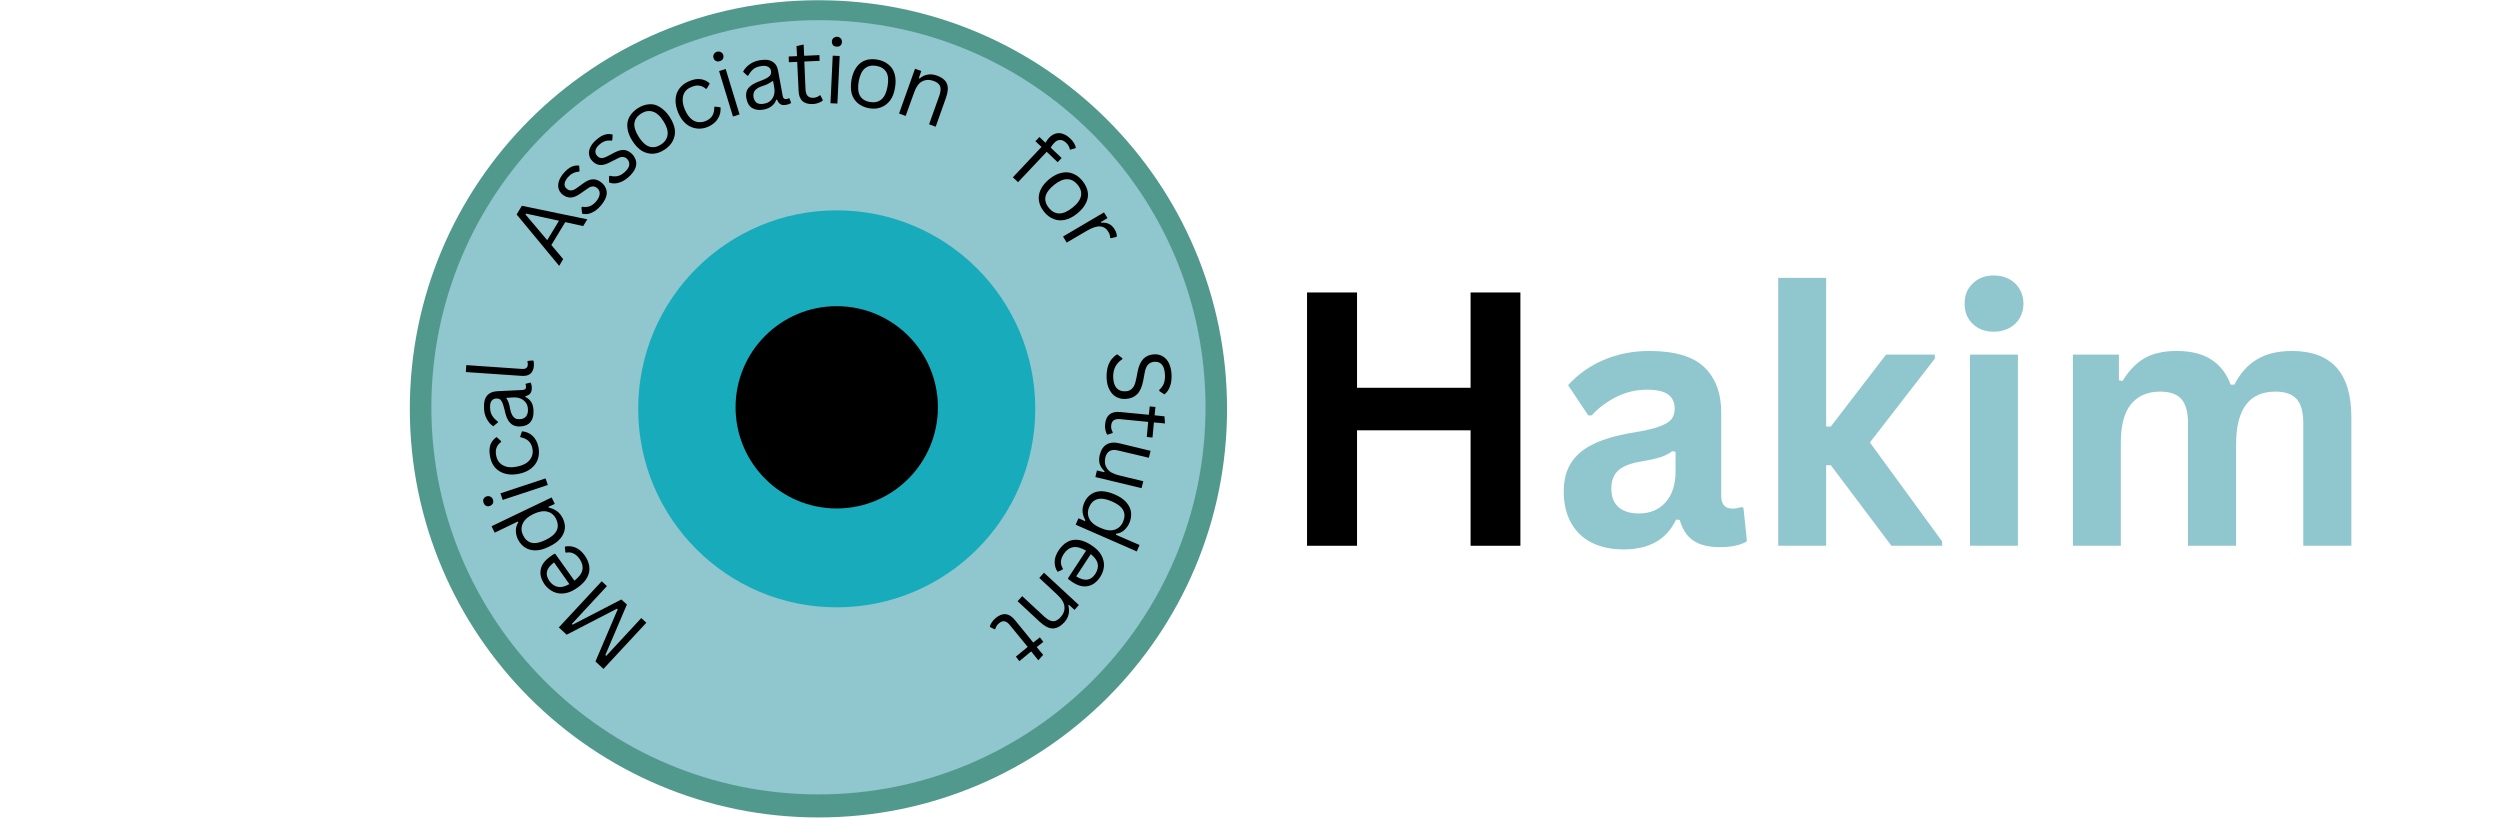 <svg xmlns="http://www.w3.org/2000/svg" xmlns:xlink="http://www.w3.org/1999/xlink" width="300" zoomAndPan="magnify" viewBox="0 0 224.88 75" height="100" preserveAspectRatio="xMidYMid meet" version="1.0"><defs><g/><clipPath id="dd168d78a2"><path d="M 36.824 0.02 L 110.375 0.02 L 110.375 73.57 L 36.824 73.57 Z M 36.824 0.02 " clip-rule="nonzero"/></clipPath><clipPath id="38e947e265"><path d="M 73.602 0.02 C 53.289 0.02 36.824 16.484 36.824 36.797 C 36.824 57.105 53.289 73.57 73.602 73.57 C 93.91 73.57 110.375 57.105 110.375 36.797 C 110.375 16.484 93.91 0.02 73.602 0.02 Z M 73.602 0.02 " clip-rule="nonzero"/></clipPath><clipPath id="fbb29db1d7"><path d="M 38.762 1.816 L 108.438 1.816 L 108.438 71.496 L 38.762 71.496 Z M 38.762 1.816 " clip-rule="nonzero"/></clipPath><clipPath id="8dfdc7c473"><path d="M 73.602 1.816 C 54.359 1.816 38.762 17.418 38.762 36.656 C 38.762 55.898 54.359 71.496 73.602 71.496 C 92.84 71.496 108.438 55.898 108.438 36.656 C 108.438 17.418 92.84 1.816 73.602 1.816 Z M 73.602 1.816 " clip-rule="nonzero"/></clipPath><clipPath id="6e7127adec"><path d="M 57.379 18.93 L 93.113 18.93 L 93.113 54.66 L 57.379 54.66 Z M 57.379 18.93 " clip-rule="nonzero"/></clipPath><clipPath id="22035693f3"><path d="M 75.246 18.93 C 65.379 18.93 57.379 26.93 57.379 36.797 C 57.379 46.664 65.379 54.66 75.246 54.66 C 85.113 54.66 93.113 46.664 93.113 36.797 C 93.113 26.93 85.113 18.93 75.246 18.93 Z M 75.246 18.93 " clip-rule="nonzero"/></clipPath><clipPath id="968a71a497"><path d="M 66.141 27.555 L 84.352 27.555 L 84.352 45.762 L 66.141 45.762 Z M 66.141 27.555 " clip-rule="nonzero"/></clipPath><clipPath id="62bbd947bd"><path d="M 75.246 27.555 C 70.219 27.555 66.141 31.629 66.141 36.656 C 66.141 41.684 70.219 45.762 75.246 45.762 C 80.273 45.762 84.352 41.684 84.352 36.656 C 84.352 31.629 80.273 27.555 75.246 27.555 Z M 75.246 27.555 " clip-rule="nonzero"/></clipPath></defs><g clip-path="url(#dd168d78a2)"><g clip-path="url(#38e947e265)"><path fill="#51998c" d="M 36.824 0.02 L 110.375 0.02 L 110.375 73.57 L 36.824 73.57 Z M 36.824 0.02 " fill-opacity="1" fill-rule="nonzero"/></g></g><g clip-path="url(#fbb29db1d7)"><g clip-path="url(#8dfdc7c473)"><path fill="#90c6cd" d="M 38.762 1.816 L 108.438 1.816 L 108.438 71.496 L 38.762 71.496 Z M 38.762 1.816 " fill-opacity="1" fill-rule="nonzero"/></g></g><g clip-path="url(#6e7127adec)"><g clip-path="url(#22035693f3)"><path fill="#18abbc" d="M 57.379 18.93 L 93.113 18.93 L 93.113 54.66 L 57.379 54.66 Z M 57.379 18.93 " fill-opacity="1" fill-rule="nonzero"/></g></g><g clip-path="url(#968a71a497)"><g clip-path="url(#62bbd947bd)"><path fill="#000000" d="M 66.141 27.555 L 84.352 27.555 L 84.352 45.762 L 66.141 45.762 Z M 66.141 27.555 " fill-opacity="1" fill-rule="nonzero"/></g></g><g fill="#90c6cd" fill-opacity="1"><g transform="translate(139.366, 49.119)"><g><path d="M 6.703 0.328 C 5.598 0.328 4.641 0.125 3.828 -0.281 C 3.023 -0.688 2.406 -1.281 1.969 -2.062 C 1.531 -2.852 1.312 -3.797 1.312 -4.891 C 1.312 -5.91 1.531 -6.766 1.969 -7.453 C 2.406 -8.148 3.078 -8.719 3.984 -9.156 C 4.898 -9.602 6.098 -9.945 7.578 -10.188 C 8.609 -10.352 9.391 -10.535 9.922 -10.734 C 10.461 -10.93 10.828 -11.156 11.016 -11.406 C 11.203 -11.656 11.297 -11.969 11.297 -12.344 C 11.297 -12.895 11.102 -13.316 10.719 -13.609 C 10.332 -13.898 9.691 -14.047 8.797 -14.047 C 7.836 -14.047 6.926 -13.832 6.062 -13.406 C 5.195 -12.977 4.453 -12.422 3.828 -11.734 L 3.516 -11.734 L 1.703 -14.453 C 2.578 -15.422 3.641 -16.176 4.891 -16.719 C 6.148 -17.258 7.523 -17.531 9.016 -17.531 C 11.285 -17.531 12.93 -17.047 13.953 -16.078 C 14.973 -15.109 15.484 -13.738 15.484 -11.969 L 15.484 -4.484 C 15.484 -3.723 15.82 -3.344 16.5 -3.344 C 16.758 -3.344 17.016 -3.391 17.266 -3.484 L 17.484 -3.422 L 17.797 -0.406 C 17.555 -0.25 17.223 -0.117 16.797 -0.016 C 16.367 0.078 15.898 0.125 15.391 0.125 C 14.359 0.125 13.551 -0.07 12.969 -0.469 C 12.395 -0.863 11.988 -1.484 11.75 -2.328 L 11.422 -2.359 C 10.578 -0.566 9.004 0.328 6.703 0.328 Z M 8.078 -2.906 C 9.078 -2.906 9.875 -3.238 10.469 -3.906 C 11.07 -4.57 11.375 -5.504 11.375 -6.703 L 11.375 -8.453 L 11.078 -8.516 C 10.816 -8.305 10.473 -8.129 10.047 -7.984 C 9.629 -7.848 9.023 -7.711 8.234 -7.578 C 7.297 -7.422 6.617 -7.148 6.203 -6.766 C 5.797 -6.391 5.594 -5.852 5.594 -5.156 C 5.594 -4.414 5.812 -3.852 6.25 -3.469 C 6.688 -3.094 7.297 -2.906 8.078 -2.906 Z M 8.078 -2.906 "/></g></g></g><g fill="#90c6cd" fill-opacity="1"><g transform="translate(157.497, 49.119)"><g><path d="M 2.484 0 L 2.484 -24.109 L 6.797 -24.109 L 6.797 -10.734 L 7.219 -10.734 L 12.188 -17.203 L 16.578 -17.203 L 16.578 -16.844 L 10.734 -9.297 L 17.234 -0.391 L 17.234 0 L 12.672 0 L 7.219 -7.25 L 6.797 -7.25 L 6.797 0 Z M 2.484 0 "/></g></g></g><g fill="#90c6cd" fill-opacity="1"><g transform="translate(174.755, 49.119)"><g><path d="M 4.625 -19.266 C 3.852 -19.266 3.223 -19.5 2.734 -19.969 C 2.242 -20.438 2 -21.047 2 -21.797 C 2 -22.535 2.242 -23.141 2.734 -23.609 C 3.223 -24.086 3.852 -24.328 4.625 -24.328 C 5.145 -24.328 5.609 -24.219 6.016 -24 C 6.422 -23.781 6.734 -23.477 6.953 -23.094 C 7.18 -22.719 7.297 -22.285 7.297 -21.797 C 7.297 -21.305 7.18 -20.867 6.953 -20.484 C 6.734 -20.109 6.422 -19.812 6.016 -19.594 C 5.609 -19.375 5.145 -19.266 4.625 -19.266 Z M 2.484 0 L 2.484 -17.203 L 6.797 -17.203 L 6.797 0 Z M 2.484 0 "/></g></g></g><g fill="#90c6cd" fill-opacity="1"><g transform="translate(184.016, 49.119)"><g><path d="M 2.484 0 L 2.484 -17.203 L 6.625 -17.203 L 6.625 -14.891 L 6.953 -14.828 C 7.516 -15.754 8.172 -16.438 8.922 -16.875 C 9.68 -17.312 10.648 -17.531 11.828 -17.531 C 13.117 -17.531 14.16 -17.27 14.953 -16.75 C 15.742 -16.238 16.32 -15.488 16.688 -14.5 L 17.016 -14.5 C 17.547 -15.531 18.227 -16.289 19.062 -16.781 C 19.895 -17.281 20.938 -17.531 22.188 -17.531 C 25.758 -17.531 27.547 -15.547 27.547 -11.578 L 27.547 0 L 23.219 0 L 23.219 -11.031 C 23.219 -12.031 23.02 -12.754 22.625 -13.203 C 22.227 -13.648 21.594 -13.875 20.719 -13.875 C 18.352 -13.875 17.172 -12.289 17.172 -9.125 L 17.172 0 L 12.844 0 L 12.844 -11.031 C 12.844 -12.031 12.645 -12.754 12.25 -13.203 C 11.852 -13.648 11.219 -13.875 10.344 -13.875 C 9.227 -13.875 8.359 -13.504 7.734 -12.766 C 7.109 -12.023 6.797 -10.844 6.797 -9.219 L 6.797 0 Z M 2.484 0 "/></g></g></g><g fill="#000000" fill-opacity="1"><g transform="translate(114.604, 49.119)"><g><path d="M 17.688 -14.219 L 17.688 -22.797 L 22.172 -22.797 L 22.172 0 L 17.688 0 L 17.688 -10.391 L 7.469 -10.391 L 7.469 0 L 2.969 0 L 2.969 -22.797 L 7.469 -22.797 L 7.469 -14.219 Z M 17.688 -14.219 "/></g></g></g><g fill="#000000" fill-opacity="1"><g transform="translate(58.735, 56.624)"><g><path d="M -1.078 -1 L -0.625 -0.578 L -4.484 3.578 L -5.203 2.906 L -3.203 -1.781 L -3.266 -1.844 L -7.797 0.5 L -8.5 -0.156 L -4.641 -4.312 L -4.172 -3.875 L -7.328 -0.469 L -7.25 -0.406 L -2.875 -2.672 L -2.375 -2.219 L -4.312 2.328 L -4.234 2.406 Z M -1.078 -1 "/></g></g></g><g fill="#000000" fill-opacity="1"><g transform="translate(53.916, 52.04)"><g><path d="M -3.984 -2.172 L -2.281 0.219 C -1.875 -0.094 -1.633 -0.41 -1.562 -0.734 C -1.5 -1.066 -1.582 -1.398 -1.812 -1.734 C -1.988 -1.984 -2.176 -2.148 -2.375 -2.234 C -2.57 -2.328 -2.797 -2.348 -3.047 -2.297 L -3.094 -2.359 L -3.141 -2.844 C -2.816 -2.914 -2.504 -2.891 -2.203 -2.766 C -1.898 -2.648 -1.617 -2.414 -1.359 -2.062 C -1.117 -1.719 -0.977 -1.379 -0.938 -1.047 C -0.895 -0.711 -0.961 -0.379 -1.141 -0.047 C -1.316 0.273 -1.609 0.578 -2.016 0.859 C -2.41 1.141 -2.789 1.305 -3.156 1.359 C -3.531 1.41 -3.867 1.363 -4.172 1.219 C -4.484 1.07 -4.75 0.848 -4.969 0.547 C -5.281 0.086 -5.395 -0.352 -5.312 -0.781 C -5.238 -1.207 -4.957 -1.594 -4.469 -1.938 C -4.27 -2.082 -4.141 -2.172 -4.078 -2.203 Z M -4.109 -1.422 C -4.473 -1.148 -4.688 -0.879 -4.75 -0.609 C -4.812 -0.336 -4.738 -0.051 -4.531 0.25 C -4.312 0.551 -4.051 0.727 -3.75 0.781 C -3.457 0.832 -3.117 0.75 -2.734 0.531 Z M -4.109 -1.422 "/></g></g></g><g fill="#000000" fill-opacity="1"><g transform="translate(51.478, 48.706)"><g><path d="M -0.875 -2.031 C -0.727 -1.719 -0.672 -1.41 -0.703 -1.109 C -0.742 -0.805 -0.879 -0.516 -1.109 -0.234 C -1.348 0.047 -1.691 0.289 -2.141 0.5 C -2.578 0.719 -2.977 0.828 -3.344 0.828 C -3.719 0.828 -4.035 0.738 -4.297 0.562 C -4.555 0.395 -4.77 0.145 -4.938 -0.188 C -5.051 -0.438 -5.109 -0.688 -5.109 -0.938 C -5.117 -1.195 -5.047 -1.453 -4.891 -1.703 L -4.938 -1.766 L -7.016 -0.766 L -7.297 -1.344 L -1.891 -3.938 L -1.609 -3.359 L -2.172 -3.094 L -2.156 -3.016 C -1.906 -2.973 -1.664 -2.875 -1.438 -2.719 C -1.207 -2.562 -1.02 -2.332 -0.875 -2.031 Z M -1.484 -1.984 C -1.648 -2.336 -1.91 -2.562 -2.266 -2.656 C -2.617 -2.75 -3.047 -2.676 -3.547 -2.438 C -4.047 -2.188 -4.363 -1.895 -4.5 -1.562 C -4.645 -1.238 -4.633 -0.898 -4.469 -0.547 C -4.289 -0.172 -4.035 0.055 -3.703 0.141 C -3.367 0.223 -2.945 0.141 -2.438 -0.109 C -1.438 -0.586 -1.117 -1.211 -1.484 -1.984 Z M -1.484 -1.984 "/></g></g></g><g fill="#000000" fill-opacity="1"><g transform="translate(49.479, 44.368)"><g><path d="M -5.172 0.594 C -5.129 0.727 -5.133 0.848 -5.188 0.953 C -5.25 1.055 -5.344 1.129 -5.469 1.172 C -5.582 1.211 -5.691 1.207 -5.797 1.156 C -5.898 1.102 -5.973 1.008 -6.016 0.875 C -6.066 0.75 -6.066 0.633 -6.016 0.531 C -5.961 0.426 -5.879 0.352 -5.766 0.312 C -5.641 0.27 -5.52 0.273 -5.406 0.328 C -5.301 0.379 -5.223 0.469 -5.172 0.594 Z M -0.234 -0.719 L -4.297 0.625 L -4.5 0.031 L -0.438 -1.312 Z M -0.234 -0.719 "/></g></g></g><g fill="#000000" fill-opacity="1"><g transform="translate(48.823, 42.661)"><g><path d="M -0.422 -2.422 C -0.348 -2.047 -0.363 -1.691 -0.469 -1.359 C -0.57 -1.035 -0.77 -0.754 -1.062 -0.516 C -1.352 -0.273 -1.727 -0.109 -2.188 -0.016 C -2.645 0.078 -3.055 0.07 -3.422 -0.031 C -3.785 -0.133 -4.082 -0.312 -4.312 -0.562 C -4.539 -0.82 -4.691 -1.141 -4.766 -1.516 C -4.859 -1.961 -4.852 -2.332 -4.75 -2.625 C -4.645 -2.914 -4.457 -3.148 -4.188 -3.328 L -3.797 -2.969 L -3.781 -2.891 C -3.988 -2.734 -4.129 -2.551 -4.203 -2.344 C -4.273 -2.145 -4.281 -1.906 -4.219 -1.625 C -4.164 -1.363 -4.055 -1.148 -3.891 -0.984 C -3.723 -0.816 -3.504 -0.703 -3.234 -0.641 C -2.973 -0.586 -2.672 -0.598 -2.328 -0.672 C -1.984 -0.742 -1.695 -0.859 -1.469 -1.016 C -1.25 -1.18 -1.098 -1.375 -1.016 -1.594 C -0.93 -1.812 -0.914 -2.051 -0.969 -2.312 C -1.031 -2.602 -1.148 -2.828 -1.328 -2.984 C -1.504 -3.141 -1.742 -3.25 -2.047 -3.312 L -2.062 -3.391 L -1.906 -3.844 C -1.531 -3.812 -1.211 -3.676 -0.953 -3.438 C -0.691 -3.195 -0.516 -2.859 -0.422 -2.422 Z M -0.422 -2.422 "/></g></g></g><g fill="#000000" fill-opacity="1"><g transform="translate(47.971, 38.741)"><g><path d="M -0.016 -1.766 C 0.004 -1.348 -0.082 -1.016 -0.281 -0.766 C -0.488 -0.516 -0.797 -0.379 -1.203 -0.359 C -1.461 -0.348 -1.68 -0.391 -1.859 -0.484 C -2.035 -0.578 -2.188 -0.727 -2.312 -0.938 C -2.438 -1.156 -2.535 -1.445 -2.609 -1.812 C -2.68 -2.102 -2.75 -2.328 -2.812 -2.484 C -2.883 -2.648 -2.961 -2.758 -3.047 -2.812 C -3.141 -2.863 -3.25 -2.883 -3.375 -2.875 C -3.562 -2.863 -3.703 -2.789 -3.797 -2.656 C -3.898 -2.52 -3.941 -2.301 -3.922 -2 C -3.91 -1.727 -3.844 -1.5 -3.719 -1.312 C -3.602 -1.125 -3.438 -0.953 -3.219 -0.797 L -3.219 -0.719 L -3.641 -0.375 C -3.879 -0.539 -4.07 -0.758 -4.219 -1.031 C -4.375 -1.312 -4.457 -1.629 -4.469 -1.984 C -4.5 -2.492 -4.41 -2.875 -4.203 -3.125 C -3.992 -3.375 -3.691 -3.508 -3.297 -3.531 L -1.031 -3.641 C -0.789 -3.648 -0.676 -3.754 -0.688 -3.953 C -0.688 -4.016 -0.703 -4.078 -0.734 -4.141 L -0.719 -4.203 L -0.281 -4.312 C -0.25 -4.258 -0.223 -4.191 -0.203 -4.109 C -0.18 -4.035 -0.172 -3.961 -0.172 -3.891 C -0.16 -3.648 -0.203 -3.469 -0.297 -3.344 C -0.391 -3.219 -0.535 -3.133 -0.734 -3.094 L -0.75 -3.016 C -0.508 -2.898 -0.328 -2.738 -0.203 -2.531 C -0.086 -2.332 -0.023 -2.078 -0.016 -1.766 Z M -0.516 -1.891 C -0.523 -2.129 -0.586 -2.332 -0.703 -2.5 C -0.828 -2.664 -0.988 -2.789 -1.188 -2.875 C -1.395 -2.957 -1.633 -2.988 -1.906 -2.969 L -2.438 -2.938 L -2.453 -2.875 C -2.379 -2.781 -2.316 -2.664 -2.266 -2.531 C -2.211 -2.395 -2.164 -2.203 -2.125 -1.953 C -2.082 -1.723 -2.02 -1.535 -1.938 -1.391 C -1.852 -1.242 -1.754 -1.141 -1.641 -1.078 C -1.535 -1.023 -1.406 -1.004 -1.25 -1.016 C -1 -1.023 -0.812 -1.109 -0.688 -1.266 C -0.562 -1.422 -0.504 -1.629 -0.516 -1.891 Z M -0.516 -1.891 "/></g></g></g><g fill="#000000" fill-opacity="1"><g transform="translate(47.801, 34.626)"><g><path d="M 0.188 -1.703 C 0.164 -1.398 0.066 -1.164 -0.109 -1 C -0.297 -0.844 -0.562 -0.773 -0.906 -0.797 L -5.938 -1.141 L -5.891 -1.766 L -0.891 -1.422 C -0.711 -1.41 -0.582 -1.438 -0.5 -1.5 C -0.414 -1.562 -0.367 -1.664 -0.359 -1.812 C -0.359 -1.906 -0.367 -1.992 -0.391 -2.078 L -0.375 -2.141 L 0.125 -2.188 C 0.156 -2.133 0.176 -2.066 0.188 -1.984 C 0.195 -1.898 0.195 -1.805 0.188 -1.703 Z M 0.188 -1.703 "/></g></g></g><g fill="#000000" fill-opacity="1"><g transform="translate(47.944, 32.501)"><g/></g></g><g fill="#000000" fill-opacity="1"><g transform="translate(48.187, 30.749)"><g/></g></g><g fill="#000000" fill-opacity="1"><g transform="translate(48.549, 29.019)"><g/></g></g><g fill="#000000" fill-opacity="1"><g transform="translate(49.029, 27.317)"><g/></g></g><g fill="#000000" fill-opacity="1"><g transform="translate(49.623, 25.651)"><g/></g></g><g fill="#000000" fill-opacity="1"><g transform="translate(50.157, 24.115)"><g><path d="M 2.641 -4.375 L 2.266 -3.766 L 0.656 -4.125 L -0.594 -2.062 L 0.469 -0.797 L 0.109 -0.188 L -3.719 -4.812 L -3.25 -5.594 Z M -2.922 -4.812 L -0.969 -2.5 L 0.094 -4.25 L -2.875 -4.891 Z M -2.922 -4.812 "/></g></g></g><g fill="#000000" fill-opacity="1"><g transform="translate(52.707, 19.92)"><g><path d="M 1.328 -1.438 C 1.148 -1.227 0.961 -1.055 0.766 -0.922 C 0.566 -0.797 0.367 -0.711 0.172 -0.672 C -0.023 -0.641 -0.207 -0.645 -0.375 -0.688 L -0.438 -1.234 L -0.375 -1.312 C -0.125 -1.27 0.102 -1.285 0.312 -1.359 C 0.52 -1.441 0.711 -1.586 0.891 -1.797 C 1.086 -2.035 1.191 -2.258 1.203 -2.469 C 1.223 -2.676 1.148 -2.848 0.984 -2.984 C 0.859 -3.098 0.723 -3.148 0.578 -3.141 C 0.43 -3.141 0.266 -3.066 0.078 -2.922 L -0.531 -2.5 C -0.852 -2.27 -1.145 -2.148 -1.406 -2.141 C -1.676 -2.141 -1.926 -2.234 -2.156 -2.422 C -2.332 -2.578 -2.445 -2.754 -2.5 -2.953 C -2.551 -3.16 -2.539 -3.379 -2.469 -3.609 C -2.395 -3.836 -2.258 -4.07 -2.062 -4.312 C -1.812 -4.602 -1.57 -4.801 -1.344 -4.906 C -1.113 -5.008 -0.879 -5.047 -0.641 -5.016 L -0.609 -4.531 L -0.656 -4.469 C -0.863 -4.457 -1.047 -4.41 -1.203 -4.328 C -1.359 -4.254 -1.508 -4.133 -1.656 -3.969 C -1.844 -3.75 -1.941 -3.551 -1.953 -3.375 C -1.973 -3.195 -1.91 -3.051 -1.766 -2.938 C -1.641 -2.82 -1.5 -2.77 -1.344 -2.781 C -1.195 -2.789 -1.02 -2.875 -0.812 -3.031 L -0.203 -3.469 C 0.109 -3.688 0.391 -3.789 0.641 -3.781 C 0.898 -3.781 1.148 -3.676 1.391 -3.469 C 1.578 -3.312 1.707 -3.125 1.781 -2.906 C 1.863 -2.695 1.863 -2.461 1.781 -2.203 C 1.695 -1.953 1.547 -1.695 1.328 -1.438 Z M 1.328 -1.438 "/></g></g></g><g fill="#000000" fill-opacity="1"><g transform="translate(55.018, 17.162)"><g><path d="M 1.5 -1.234 C 1.301 -1.055 1.094 -0.914 0.875 -0.812 C 0.664 -0.719 0.461 -0.664 0.266 -0.656 C 0.066 -0.645 -0.109 -0.676 -0.266 -0.75 L -0.266 -1.281 L -0.188 -1.344 C 0.051 -1.281 0.281 -1.27 0.5 -1.312 C 0.719 -1.363 0.926 -1.477 1.125 -1.656 C 1.363 -1.863 1.504 -2.066 1.547 -2.266 C 1.586 -2.473 1.535 -2.66 1.391 -2.828 C 1.285 -2.953 1.156 -3.02 1 -3.031 C 0.852 -3.051 0.68 -3.004 0.484 -2.891 L -0.172 -2.562 C -0.523 -2.375 -0.832 -2.289 -1.094 -2.312 C -1.363 -2.344 -1.598 -2.473 -1.797 -2.703 C -1.953 -2.867 -2.039 -3.055 -2.062 -3.266 C -2.094 -3.484 -2.055 -3.695 -1.953 -3.906 C -1.848 -4.125 -1.68 -4.336 -1.453 -4.547 C -1.16 -4.805 -0.891 -4.973 -0.641 -5.047 C -0.398 -5.117 -0.164 -5.117 0.062 -5.047 L 0.031 -4.562 L -0.031 -4.5 C -0.238 -4.531 -0.426 -4.52 -0.594 -4.469 C -0.77 -4.414 -0.941 -4.316 -1.109 -4.172 C -1.328 -3.984 -1.453 -3.801 -1.484 -3.625 C -1.516 -3.445 -1.469 -3.285 -1.344 -3.141 C -1.227 -3.016 -1.098 -2.945 -0.953 -2.938 C -0.816 -2.926 -0.629 -2.984 -0.391 -3.109 L 0.266 -3.453 C 0.609 -3.629 0.906 -3.695 1.156 -3.656 C 1.414 -3.613 1.648 -3.477 1.859 -3.25 C 2.023 -3.062 2.129 -2.852 2.172 -2.625 C 2.211 -2.406 2.176 -2.176 2.062 -1.938 C 1.945 -1.695 1.758 -1.461 1.5 -1.234 Z M 1.5 -1.234 "/></g></g></g><g fill="#000000" fill-opacity="1"><g transform="translate(57.63, 14.743)"><g><path d="M 2.109 -1.266 C 1.773 -1.047 1.43 -0.926 1.078 -0.906 C 0.734 -0.895 0.406 -0.977 0.094 -1.156 C -0.219 -1.344 -0.504 -1.641 -0.766 -2.047 C -1.023 -2.441 -1.176 -2.828 -1.219 -3.203 C -1.27 -3.578 -1.211 -3.914 -1.047 -4.219 C -0.879 -4.52 -0.629 -4.781 -0.297 -5 C 0.047 -5.219 0.391 -5.336 0.734 -5.359 C 1.078 -5.391 1.406 -5.301 1.719 -5.094 C 2.039 -4.895 2.332 -4.598 2.594 -4.203 C 2.852 -3.797 3.004 -3.414 3.047 -3.062 C 3.086 -2.707 3.023 -2.375 2.859 -2.062 C 2.703 -1.75 2.453 -1.484 2.109 -1.266 Z M 1.797 -1.734 C 2.148 -1.961 2.348 -2.254 2.391 -2.609 C 2.441 -2.961 2.316 -3.375 2.016 -3.844 C 1.711 -4.32 1.391 -4.609 1.047 -4.703 C 0.703 -4.805 0.352 -4.742 0 -4.516 C -0.352 -4.285 -0.551 -4 -0.594 -3.656 C -0.633 -3.312 -0.504 -2.898 -0.203 -2.422 C 0.098 -1.953 0.414 -1.66 0.75 -1.547 C 1.094 -1.441 1.441 -1.504 1.797 -1.734 Z M 1.797 -1.734 "/></g></g></g><g fill="#000000" fill-opacity="1"><g transform="translate(61.397, 12.298)"><g><path d="M 2.281 -0.891 C 1.938 -0.742 1.594 -0.691 1.25 -0.734 C 0.906 -0.773 0.586 -0.91 0.297 -1.141 C 0.004 -1.379 -0.234 -1.719 -0.422 -2.156 C -0.598 -2.582 -0.676 -2.984 -0.656 -3.359 C -0.633 -3.734 -0.52 -4.055 -0.312 -4.328 C -0.102 -4.609 0.172 -4.82 0.516 -4.969 C 0.93 -5.156 1.297 -5.223 1.609 -5.172 C 1.922 -5.129 2.191 -5 2.422 -4.781 L 2.156 -4.328 L 2.078 -4.297 C 1.879 -4.473 1.672 -4.57 1.453 -4.594 C 1.242 -4.625 1.004 -4.578 0.734 -4.453 C 0.492 -4.359 0.305 -4.211 0.172 -4.016 C 0.047 -3.816 -0.016 -3.582 -0.016 -3.312 C -0.016 -3.039 0.051 -2.742 0.188 -2.422 C 0.332 -2.086 0.504 -1.828 0.703 -1.641 C 0.898 -1.453 1.113 -1.344 1.344 -1.312 C 1.582 -1.281 1.82 -1.312 2.062 -1.406 C 2.344 -1.531 2.539 -1.691 2.656 -1.891 C 2.781 -2.098 2.836 -2.359 2.828 -2.672 L 2.891 -2.703 L 3.391 -2.641 C 3.422 -2.266 3.344 -1.926 3.156 -1.625 C 2.977 -1.32 2.688 -1.078 2.281 -0.891 Z M 2.281 -0.891 "/></g></g></g><g fill="#000000" fill-opacity="1"><g transform="translate(65.188, 10.707)"><g><path d="M -0.469 -5.203 C -0.594 -5.16 -0.707 -5.164 -0.812 -5.219 C -0.926 -5.27 -1 -5.363 -1.031 -5.5 C -1.07 -5.613 -1.062 -5.723 -1 -5.828 C -0.945 -5.93 -0.859 -6.004 -0.734 -6.047 C -0.598 -6.086 -0.477 -6.078 -0.375 -6.016 C -0.27 -5.961 -0.195 -5.879 -0.156 -5.766 C -0.125 -5.629 -0.133 -5.508 -0.188 -5.406 C -0.238 -5.312 -0.332 -5.242 -0.469 -5.203 Z M 0.719 -0.219 L -0.531 -4.312 L 0.062 -4.5 L 1.312 -0.406 Z M 0.719 -0.219 "/></g></g></g><g fill="#000000" fill-opacity="1"><g transform="translate(66.91, 10.097)"><g><path d="M 1.75 -0.234 C 1.344 -0.16 1 -0.207 0.719 -0.375 C 0.445 -0.551 0.273 -0.844 0.203 -1.25 C 0.16 -1.5 0.172 -1.719 0.234 -1.906 C 0.305 -2.094 0.441 -2.258 0.641 -2.406 C 0.836 -2.551 1.109 -2.688 1.453 -2.812 C 1.742 -2.914 1.961 -3.016 2.109 -3.109 C 2.254 -3.203 2.348 -3.297 2.391 -3.391 C 2.43 -3.484 2.441 -3.594 2.422 -3.719 C 2.391 -3.895 2.297 -4.02 2.141 -4.094 C 1.992 -4.176 1.773 -4.191 1.484 -4.141 C 1.211 -4.098 0.988 -4.004 0.812 -3.859 C 0.645 -3.711 0.5 -3.523 0.375 -3.297 L 0.297 -3.281 L -0.094 -3.641 C 0.039 -3.898 0.234 -4.117 0.484 -4.297 C 0.734 -4.484 1.035 -4.609 1.391 -4.672 C 1.891 -4.766 2.273 -4.723 2.547 -4.547 C 2.828 -4.379 3 -4.102 3.062 -3.719 L 3.469 -1.484 C 3.508 -1.242 3.629 -1.145 3.828 -1.188 C 3.891 -1.195 3.953 -1.219 4.016 -1.25 L 4.078 -1.25 L 4.234 -0.828 C 4.191 -0.797 4.129 -0.766 4.047 -0.734 C 3.973 -0.703 3.898 -0.68 3.828 -0.672 C 3.586 -0.617 3.398 -0.633 3.266 -0.719 C 3.141 -0.801 3.039 -0.938 2.969 -1.125 L 2.891 -1.125 C 2.805 -0.883 2.672 -0.691 2.484 -0.547 C 2.305 -0.398 2.062 -0.297 1.75 -0.234 Z M 1.797 -0.766 C 2.035 -0.805 2.227 -0.895 2.375 -1.031 C 2.52 -1.164 2.625 -1.336 2.688 -1.547 C 2.75 -1.766 2.754 -2.004 2.703 -2.266 L 2.609 -2.797 L 2.547 -2.797 C 2.453 -2.723 2.336 -2.648 2.203 -2.578 C 2.078 -2.504 1.898 -2.43 1.672 -2.359 C 1.43 -2.285 1.25 -2.195 1.125 -2.094 C 1 -2 0.914 -1.891 0.875 -1.766 C 0.832 -1.648 0.82 -1.516 0.844 -1.359 C 0.895 -1.109 1 -0.93 1.156 -0.828 C 1.32 -0.734 1.535 -0.711 1.797 -0.766 Z M 1.797 -0.766 "/></g></g></g><g fill="#000000" fill-opacity="1"><g transform="translate(70.923, 9.381)"><g><path d="M 2.859 -0.797 L 3.078 -0.359 C 2.992 -0.266 2.867 -0.188 2.703 -0.125 C 2.535 -0.062 2.359 -0.023 2.172 -0.016 C 1.348 0.016 0.922 -0.379 0.891 -1.203 L 0.766 -3.812 L 0.016 -3.781 L 0 -4.297 L 0.75 -4.328 L 0.703 -5.234 L 1.344 -5.375 L 1.391 -4.359 L 2.766 -4.422 L 2.781 -3.906 L 1.406 -3.844 L 1.516 -1.297 C 1.547 -0.805 1.773 -0.566 2.203 -0.578 C 2.43 -0.586 2.625 -0.66 2.781 -0.797 Z M 2.859 -0.797 "/></g></g></g><g fill="#000000" fill-opacity="1"><g transform="translate(73.932, 9.259)"><g><path d="M 1.312 -5.062 C 1.176 -5.062 1.066 -5.102 0.984 -5.188 C 0.91 -5.281 0.875 -5.395 0.875 -5.531 C 0.883 -5.656 0.93 -5.754 1.016 -5.828 C 1.109 -5.91 1.223 -5.953 1.359 -5.953 C 1.492 -5.941 1.598 -5.891 1.672 -5.797 C 1.754 -5.711 1.789 -5.609 1.781 -5.484 C 1.781 -5.348 1.734 -5.238 1.641 -5.156 C 1.555 -5.082 1.445 -5.051 1.312 -5.062 Z M 0.75 0.031 L 0.953 -4.25 L 1.578 -4.219 L 1.375 0.062 Z M 0.75 0.031 "/></g></g></g><g fill="#000000" fill-opacity="1"><g transform="translate(75.74, 9.241)"><g><path d="M 2.406 0.5 C 2.008 0.426 1.676 0.273 1.406 0.047 C 1.145 -0.172 0.961 -0.453 0.859 -0.797 C 0.766 -1.148 0.754 -1.562 0.828 -2.031 C 0.91 -2.488 1.055 -2.867 1.266 -3.172 C 1.484 -3.484 1.754 -3.695 2.078 -3.812 C 2.41 -3.926 2.773 -3.945 3.172 -3.875 C 3.566 -3.801 3.895 -3.656 4.156 -3.438 C 4.426 -3.227 4.613 -2.941 4.719 -2.578 C 4.82 -2.211 4.832 -1.801 4.75 -1.344 C 4.676 -0.875 4.531 -0.492 4.312 -0.203 C 4.094 0.086 3.816 0.297 3.484 0.422 C 3.16 0.547 2.801 0.57 2.406 0.5 Z M 2.5 -0.062 C 2.914 0.008 3.258 -0.066 3.531 -0.297 C 3.801 -0.523 3.984 -0.914 4.078 -1.469 C 4.18 -2.02 4.145 -2.445 3.969 -2.75 C 3.789 -3.051 3.492 -3.238 3.078 -3.312 C 2.648 -3.383 2.301 -3.305 2.031 -3.078 C 1.77 -2.859 1.586 -2.473 1.484 -1.922 C 1.391 -1.367 1.426 -0.938 1.594 -0.625 C 1.77 -0.32 2.07 -0.133 2.5 -0.062 Z M 2.5 -0.062 "/></g></g></g><g fill="#000000" fill-opacity="1"><g transform="translate(80.152, 9.967)"><g><path d="M 0.703 0.25 L 2.141 -3.781 L 2.703 -3.578 L 2.484 -2.938 L 2.562 -2.906 C 2.781 -3.094 3.016 -3.207 3.266 -3.25 C 3.516 -3.301 3.789 -3.273 4.094 -3.172 C 4.582 -2.992 4.891 -2.742 5.016 -2.422 C 5.141 -2.098 5.109 -1.676 4.922 -1.156 L 4 1.438 L 3.406 1.219 L 4.328 -1.359 C 4.41 -1.598 4.445 -1.801 4.438 -1.969 C 4.438 -2.145 4.379 -2.289 4.266 -2.406 C 4.16 -2.52 4.004 -2.613 3.797 -2.688 C 3.43 -2.82 3.094 -2.805 2.781 -2.641 C 2.477 -2.484 2.234 -2.141 2.047 -1.609 L 1.297 0.469 Z M 0.703 0.25 "/></g></g></g><g fill="#000000" fill-opacity="1"><g transform="translate(84.469, 11.588)"><g/></g></g><g fill="#000000" fill-opacity="1"><g transform="translate(86.052, 12.375)"><g/></g></g><g fill="#000000" fill-opacity="1"><g transform="translate(87.578, 13.268)"><g/></g></g><g fill="#000000" fill-opacity="1"><g transform="translate(89.04, 14.262)"><g/></g></g><g fill="#000000" fill-opacity="1"><g transform="translate(90.409, 15.302)"><g><path d="M 0.688 0.656 L 3.266 -2.078 L 2.719 -2.594 L 3.078 -2.969 L 3.625 -2.453 C 3.719 -2.617 3.82 -2.766 3.938 -2.891 C 4.133 -3.098 4.336 -3.227 4.547 -3.281 C 4.766 -3.344 4.984 -3.332 5.203 -3.25 C 5.422 -3.176 5.629 -3.047 5.828 -2.859 C 6.141 -2.566 6.316 -2.273 6.359 -1.984 L 5.859 -1.828 L 5.812 -1.875 C 5.781 -2.082 5.664 -2.281 5.469 -2.469 C 5.289 -2.633 5.109 -2.711 4.922 -2.703 C 4.742 -2.703 4.57 -2.613 4.406 -2.438 C 4.301 -2.332 4.195 -2.191 4.094 -2.016 L 5.078 -1.078 L 4.719 -0.703 L 3.734 -1.641 L 1.156 1.094 Z M 0.688 0.656 "/></g></g></g><g fill="#000000" fill-opacity="1"><g transform="translate(92.429, 17.083)"><g><path d="M 1.469 1.969 C 1.219 1.656 1.066 1.328 1.016 0.984 C 0.961 0.648 1.016 0.316 1.172 -0.016 C 1.328 -0.359 1.594 -0.68 1.969 -0.984 C 2.332 -1.273 2.695 -1.457 3.062 -1.531 C 3.426 -1.613 3.766 -1.586 4.078 -1.453 C 4.398 -1.328 4.688 -1.109 4.938 -0.797 C 5.188 -0.484 5.344 -0.16 5.406 0.172 C 5.469 0.516 5.414 0.852 5.25 1.188 C 5.082 1.531 4.816 1.848 4.453 2.141 C 4.078 2.441 3.711 2.629 3.359 2.703 C 3.004 2.785 2.66 2.758 2.328 2.625 C 2.004 2.5 1.719 2.281 1.469 1.969 Z M 1.906 1.625 C 2.176 1.957 2.488 2.125 2.844 2.125 C 3.195 2.133 3.594 1.961 4.031 1.609 C 4.469 1.266 4.723 0.914 4.797 0.562 C 4.867 0.219 4.77 -0.117 4.5 -0.453 C 4.227 -0.785 3.914 -0.953 3.562 -0.953 C 3.219 -0.961 2.828 -0.797 2.391 -0.453 C 1.953 -0.098 1.691 0.25 1.609 0.594 C 1.535 0.945 1.633 1.289 1.906 1.625 Z M 1.906 1.625 "/></g></g></g><g fill="#000000" fill-opacity="1"><g transform="translate(95.239, 20.645)"><g><path d="M 0.375 0.641 L 4.062 -1.531 L 4.375 -1.016 L 3.797 -0.672 L 3.812 -0.594 C 4.344 -0.656 4.75 -0.453 5.031 0.016 C 5.176 0.273 5.234 0.492 5.203 0.672 L 4.672 0.797 L 4.609 0.734 C 4.609 0.555 4.555 0.383 4.453 0.219 C 4.285 -0.07 4.047 -0.234 3.734 -0.266 C 3.422 -0.297 3.016 -0.164 2.516 0.125 L 0.703 1.188 Z M 0.375 0.641 "/></g></g></g><g fill="#000000" fill-opacity="1"><g transform="translate(96.774, 23.297)"><g/></g></g><g fill="#000000" fill-opacity="1"><g transform="translate(97.531, 24.895)"><g/></g></g><g fill="#000000" fill-opacity="1"><g transform="translate(98.177, 26.54)"><g/></g></g><g fill="#000000" fill-opacity="1"><g transform="translate(98.71, 28.226)"><g/></g></g><g fill="#000000" fill-opacity="1"><g transform="translate(99.127, 29.945)"><g/></g></g><g fill="#000000" fill-opacity="1"><g transform="translate(99.503, 31.543)"><g><path d="M 0.031 2.484 C 0.02 2.129 0.051 1.805 0.125 1.516 C 0.207 1.223 0.328 0.977 0.484 0.781 C 0.641 0.594 0.805 0.445 0.984 0.344 L 1.438 0.688 L 1.453 0.781 C 0.867 1.156 0.594 1.711 0.625 2.453 C 0.645 2.879 0.75 3.191 0.938 3.391 C 1.133 3.598 1.391 3.691 1.703 3.672 C 1.891 3.672 2.047 3.629 2.172 3.547 C 2.305 3.473 2.414 3.352 2.5 3.188 C 2.582 3.031 2.648 2.812 2.703 2.531 L 2.828 1.875 C 2.93 1.363 3.109 0.984 3.359 0.734 C 3.609 0.492 3.93 0.363 4.328 0.344 C 4.609 0.332 4.863 0.395 5.094 0.531 C 5.32 0.664 5.504 0.867 5.641 1.141 C 5.773 1.422 5.852 1.754 5.875 2.141 C 5.895 2.566 5.848 2.93 5.734 3.234 C 5.629 3.535 5.461 3.773 5.234 3.953 L 4.781 3.656 L 4.766 3.547 C 4.961 3.379 5.102 3.18 5.188 2.953 C 5.27 2.723 5.301 2.457 5.281 2.156 C 5.258 1.758 5.172 1.469 5.016 1.281 C 4.859 1.094 4.645 1.004 4.375 1.016 C 4.125 1.023 3.922 1.109 3.766 1.266 C 3.617 1.422 3.516 1.676 3.453 2.031 L 3.328 2.703 C 3.223 3.266 3.039 3.676 2.781 3.938 C 2.52 4.195 2.18 4.336 1.766 4.359 C 1.441 4.379 1.156 4.32 0.906 4.188 C 0.656 4.051 0.453 3.836 0.297 3.547 C 0.141 3.266 0.051 2.91 0.031 2.484 Z M 0.031 2.484 "/></g></g></g><g fill="#000000" fill-opacity="1"><g transform="translate(99.681, 36.033)"><g><path d="M 0.391 2.938 L -0.078 3.094 C -0.16 2.988 -0.219 2.852 -0.25 2.688 C -0.289 2.52 -0.301 2.344 -0.281 2.156 C -0.207 1.344 0.238 0.973 1.062 1.047 L 3.656 1.297 L 3.734 0.547 L 4.25 0.594 L 4.172 1.344 L 5.062 1.438 L 5.109 2.078 L 4.109 1.984 L 3.984 3.344 L 3.469 3.297 L 3.594 1.938 L 1.062 1.688 C 0.57 1.645 0.305 1.832 0.266 2.25 C 0.242 2.477 0.289 2.68 0.406 2.859 Z M 0.391 2.938 "/></g></g></g><g fill="#000000" fill-opacity="1"><g transform="translate(99.492, 38.919)"><g><path d="M -0.578 2.031 C -0.461 1.57 -0.254 1.254 0.047 1.078 C 0.359 0.898 0.75 0.867 1.219 0.984 L 4 1.656 L 3.844 2.281 L 1.078 1.625 C 0.453 1.469 0.066 1.688 -0.078 2.281 C -0.16 2.656 -0.102 2.984 0.094 3.266 C 0.289 3.547 0.66 3.75 1.203 3.875 L 3.344 4.391 L 3.188 5.016 L -0.969 4.016 L -0.828 3.422 L -0.172 3.578 L -0.141 3.5 C -0.359 3.289 -0.504 3.07 -0.578 2.844 C -0.648 2.625 -0.648 2.352 -0.578 2.031 Z M -0.578 2.031 "/></g></g></g><g fill="#000000" fill-opacity="1"><g transform="translate(98.5, 43.224)"><g><path d="M -0.969 2 C -0.832 1.688 -0.633 1.441 -0.375 1.266 C -0.125 1.086 0.18 0.992 0.547 0.984 C 0.91 0.984 1.32 1.082 1.781 1.281 C 2.227 1.477 2.57 1.711 2.812 1.984 C 3.051 2.266 3.191 2.562 3.234 2.875 C 3.273 3.195 3.223 3.523 3.078 3.859 C 2.961 4.109 2.812 4.316 2.625 4.484 C 2.438 4.66 2.191 4.77 1.891 4.812 L 1.875 4.906 L 4 5.828 L 3.75 6.406 L -1.75 4 L -1.5 3.422 L -0.922 3.672 L -0.875 3.594 C -1.008 3.383 -1.094 3.141 -1.125 2.859 C -1.156 2.586 -1.102 2.301 -0.969 2 Z M -0.531 2.406 C -0.688 2.77 -0.688 3.117 -0.531 3.453 C -0.375 3.785 -0.039 4.062 0.469 4.281 C 0.977 4.508 1.406 4.566 1.75 4.453 C 2.102 4.336 2.359 4.098 2.516 3.734 C 2.68 3.348 2.688 3.004 2.531 2.703 C 2.375 2.398 2.035 2.133 1.516 1.906 C 0.492 1.457 -0.188 1.625 -0.531 2.406 Z M -0.531 2.406 "/></g></g></g><g fill="#000000" fill-opacity="1"><g transform="translate(96.641, 47.513)"><g><path d="M -0.562 4.5 L 1.047 2.047 C 0.598 1.785 0.211 1.68 -0.109 1.734 C -0.441 1.785 -0.723 1.984 -0.953 2.328 C -1.117 2.578 -1.207 2.812 -1.219 3.031 C -1.227 3.25 -1.164 3.469 -1.031 3.688 L -1.078 3.75 L -1.516 3.953 C -1.703 3.68 -1.789 3.379 -1.781 3.047 C -1.781 2.723 -1.66 2.379 -1.422 2.016 C -1.191 1.672 -0.926 1.414 -0.625 1.25 C -0.332 1.094 -0.004 1.035 0.359 1.078 C 0.734 1.129 1.125 1.289 1.531 1.562 C 1.945 1.832 2.242 2.129 2.422 2.453 C 2.598 2.785 2.676 3.113 2.656 3.438 C 2.633 3.77 2.52 4.098 2.312 4.422 C 2.008 4.879 1.645 5.148 1.219 5.234 C 0.789 5.328 0.32 5.207 -0.188 4.875 C -0.383 4.738 -0.516 4.645 -0.578 4.594 Z M 0.156 4.359 C 0.539 4.598 0.875 4.695 1.156 4.656 C 1.438 4.613 1.676 4.441 1.875 4.141 C 2.082 3.816 2.156 3.508 2.094 3.219 C 2.031 2.926 1.82 2.641 1.469 2.359 Z M 0.156 4.359 "/></g></g></g><g fill="#000000" fill-opacity="1"><g transform="translate(94.413, 50.998)"><g><path d="M -0.516 0.547 L 2.625 3.453 L 2.234 3.891 L 1.734 3.438 L 1.672 3.484 C 1.754 3.766 1.766 4.031 1.703 4.281 C 1.648 4.539 1.52 4.785 1.312 5.016 C 0.957 5.391 0.602 5.57 0.25 5.562 C -0.094 5.551 -0.469 5.359 -0.875 4.984 L -2.891 3.109 L -2.469 2.656 L -0.469 4.516 C -0.27 4.691 -0.094 4.805 0.062 4.859 C 0.227 4.922 0.383 4.926 0.531 4.875 C 0.676 4.82 0.828 4.711 0.984 4.547 C 1.242 4.266 1.359 3.953 1.328 3.609 C 1.305 3.266 1.086 2.898 0.672 2.516 L -0.938 1.016 Z M -0.516 0.547 "/></g></g></g><g fill="#000000" fill-opacity="1"><g transform="translate(91.292, 54.315)"><g><path d="M -1.828 2.328 L -2.266 2.109 C -2.254 1.984 -2.195 1.848 -2.094 1.703 C -2 1.555 -1.879 1.422 -1.734 1.297 C -1.098 0.785 -0.52 0.852 0 1.5 L 1.641 3.516 L 2.234 3.047 L 2.547 3.453 L 1.953 3.922 L 2.531 4.625 L 2.094 5.109 L 1.453 4.312 L 0.391 5.188 L 0.078 4.781 L 1.141 3.906 L -0.469 1.938 C -0.781 1.551 -1.098 1.492 -1.422 1.766 C -1.609 1.91 -1.723 2.082 -1.766 2.281 Z M -1.828 2.328 "/></g></g></g></svg>